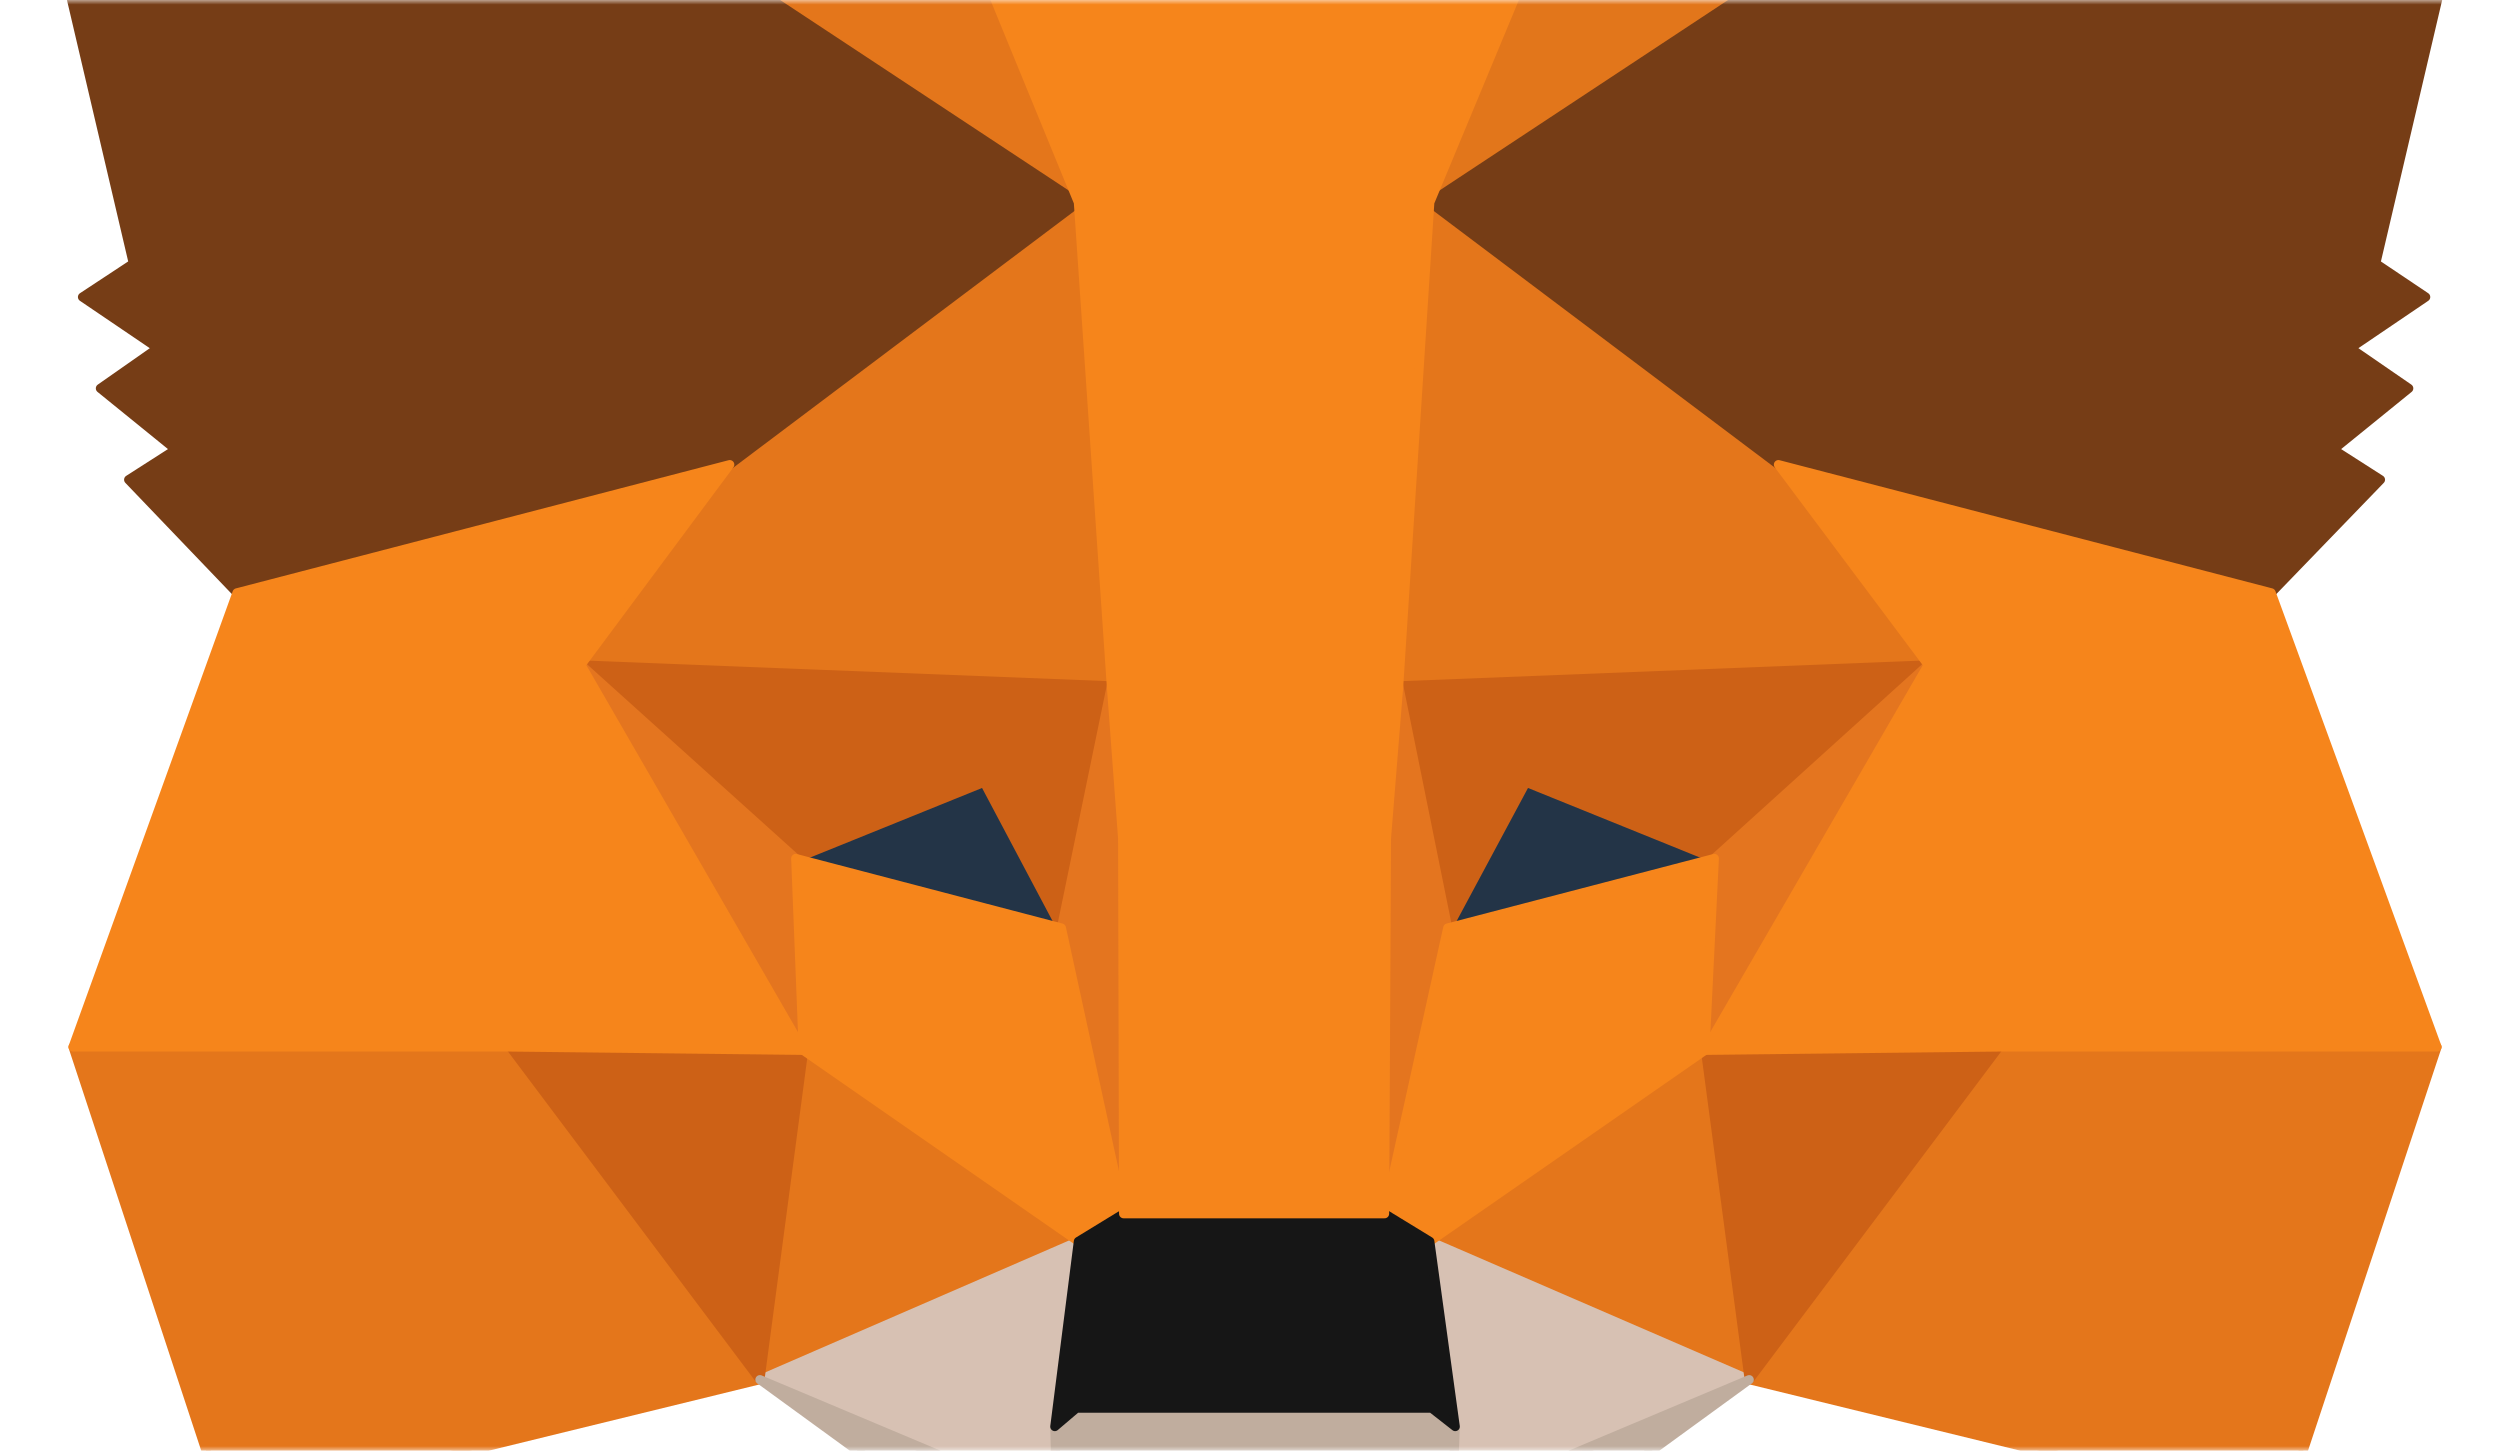 <svg width="274" height="159" viewBox="0 0 274 159" fill="none" xmlns="http://www.w3.org/2000/svg">
<mask id="mask0_205_99" style="mask-type:alpha" maskUnits="userSpaceOnUse" x="0" y="0" width="274" height="159">
<rect width="274" height="159" fill="#C4C4C4"/>
</mask>
<g mask="url(#mask0_205_99)">
<path d="M256.047 -43.398L153.299 24.472L172.299 -15.57L256.047 -43.398Z" fill="#E2761B" stroke="#E2761B" stroke-linecap="round" stroke-linejoin="round"/>
<path d="M18.848 -43.398L120.77 25.115L102.698 -15.57L18.848 -43.398Z" fill="#E4761B" stroke="#E4761B" stroke-linecap="round" stroke-linejoin="round"/>
<path d="M219.078 113.923L191.713 151.21L250.264 165.537L267.096 114.749L219.078 113.923Z" fill="#E4761B" stroke="#E4761B" stroke-linecap="round" stroke-linejoin="round"/>
<path d="M8.006 114.749L24.735 165.537L83.285 151.21L55.92 113.923L8.006 114.749Z" fill="#E4761B" stroke="#E4761B" stroke-linecap="round" stroke-linejoin="round"/>
<path d="M79.982 50.922L63.666 72.871L121.804 75.167L119.739 19.605L79.982 50.922Z" fill="#E4761B" stroke="#E4761B" stroke-linecap="round" stroke-linejoin="round"/>
<path d="M194.914 50.921L154.641 18.961L153.299 75.167L211.333 72.871L194.914 50.921Z" fill="#E4761B" stroke="#E4761B" stroke-linecap="round" stroke-linejoin="round"/>
<path d="M83.285 151.21L118.188 136.057L88.035 115.117L83.285 151.21Z" fill="#E4761B" stroke="#E4761B" stroke-linecap="round" stroke-linejoin="round"/>
<path d="M156.707 136.057L191.714 151.21L186.86 115.117L156.707 136.057Z" fill="#E4761B" stroke="#E4761B" stroke-linecap="round" stroke-linejoin="round"/>
<path d="M191.714 151.21L156.707 136.057L159.495 156.353L159.185 164.894L191.714 151.21Z" fill="#D7C1B3" stroke="#D7C1B3" stroke-linecap="round" stroke-linejoin="round"/>
<path d="M83.287 151.21L115.815 164.894L115.609 156.353L118.19 136.057L83.287 151.21Z" fill="#D7C1B3" stroke="#D7C1B3" stroke-linecap="round" stroke-linejoin="round"/>
<path d="M116.331 101.71L87.211 94.087L107.761 85.73L116.331 101.71Z" fill="#233447" stroke="#233447" stroke-linecap="round" stroke-linejoin="round"/>
<path d="M158.566 101.71L167.137 85.73L187.79 94.087L158.566 101.71Z" fill="#233447" stroke="#233447" stroke-linecap="round" stroke-linejoin="round"/>
<path d="M83.287 151.21L88.244 113.923L55.922 114.749L83.287 151.21Z" fill="#CD6116" stroke="#CD6116" stroke-linecap="round" stroke-linejoin="round"/>
<path d="M186.758 113.923L191.715 151.21L219.08 114.749L186.758 113.923Z" fill="#CD6116" stroke="#CD6116" stroke-linecap="round" stroke-linejoin="round"/>
<path d="M211.335 72.871L153.301 75.167L158.671 101.709L167.241 85.729L187.894 94.086L211.335 72.871Z" fill="#CD6116" stroke="#CD6116" stroke-linecap="round" stroke-linejoin="round"/>
<path d="M87.21 94.086L107.863 85.729L116.331 101.709L121.804 75.167L63.666 72.871L87.21 94.086Z" fill="#CD6116" stroke="#CD6116" stroke-linecap="round" stroke-linejoin="round"/>
<path d="M63.666 72.871L88.036 115.117L87.21 94.086L63.666 72.871Z" fill="#E4751F" stroke="#E4751F" stroke-linecap="round" stroke-linejoin="round"/>
<path d="M187.892 94.086L186.859 115.117L211.333 72.871L187.892 94.086Z" fill="#E4751F" stroke="#E4751F" stroke-linecap="round" stroke-linejoin="round"/>
<path d="M121.803 75.167L116.33 101.709L123.145 133.026L124.694 91.79L121.803 75.167Z" fill="#E4751F" stroke="#E4751F" stroke-linecap="round" stroke-linejoin="round"/>
<path d="M153.3 75.167L150.512 91.698L151.751 133.026L158.67 101.709L153.3 75.167Z" fill="#E4751F" stroke="#E4751F" stroke-linecap="round" stroke-linejoin="round"/>
<path d="M158.669 101.709L151.75 133.026L156.707 136.056L186.86 115.117L187.892 94.086L158.669 101.709Z" fill="#F6851B" stroke="#F6851B" stroke-linecap="round" stroke-linejoin="round"/>
<path d="M87.211 94.086L88.037 115.117L118.19 136.056L123.147 133.026L116.331 101.709L87.211 94.086Z" fill="#F6851B" stroke="#F6851B" stroke-linecap="round" stroke-linejoin="round"/>
<path d="M159.186 164.894L159.496 156.353L156.915 154.333H117.984L115.609 156.353L115.815 164.894L83.287 151.21L94.646 159.476L117.674 173.711H157.224L180.356 159.476L191.715 151.21L159.186 164.894Z" fill="#C0AD9E" stroke="#C0AD9E" stroke-linecap="round" stroke-linejoin="round"/>
<path d="M156.707 136.057L151.75 133.026H123.146L118.189 136.057L115.607 156.354L117.982 154.333H156.913L159.495 156.354L156.707 136.057Z" fill="#161616" stroke="#161616" stroke-linecap="round" stroke-linejoin="round"/>
<path d="M260.384 28.88L269.162 -8.59L256.047 -43.398L156.707 22.176L194.915 50.922L248.922 64.973L260.901 52.575L255.737 49.268L263.999 42.564L257.596 38.156L265.857 32.554L260.384 28.88Z" fill="#763D16" stroke="#763D16" stroke-linecap="round" stroke-linejoin="round"/>
<path d="M5.838 -8.59L14.615 28.88L9.039 32.554L17.3 38.156L11.001 42.564L19.262 49.268L14.099 52.575L25.974 64.973L79.982 50.922L118.189 22.176L18.849 -43.398L5.838 -8.59Z" fill="#763D16" stroke="#763D16" stroke-linecap="round" stroke-linejoin="round"/>
<path d="M248.921 64.973L194.914 50.922L211.333 72.871L186.859 115.118L219.078 114.75H267.096L248.921 64.973Z" fill="#F6851B" stroke="#F6851B" stroke-linecap="round" stroke-linejoin="round"/>
<path d="M79.981 50.922L25.974 64.973L8.006 114.75H55.92L88.036 115.118L63.665 72.871L79.981 50.922Z" fill="#F6851B" stroke="#F6851B" stroke-linecap="round" stroke-linejoin="round"/>
<path d="M153.299 75.168L156.706 22.177L172.403 -15.569H102.699L118.189 22.177L121.803 75.168L123.042 91.883L123.146 133.027H151.75L151.956 91.883L153.299 75.168Z" fill="#F6851B" stroke="#F6851B" stroke-linecap="round" stroke-linejoin="round"/>
</g>
</svg>
